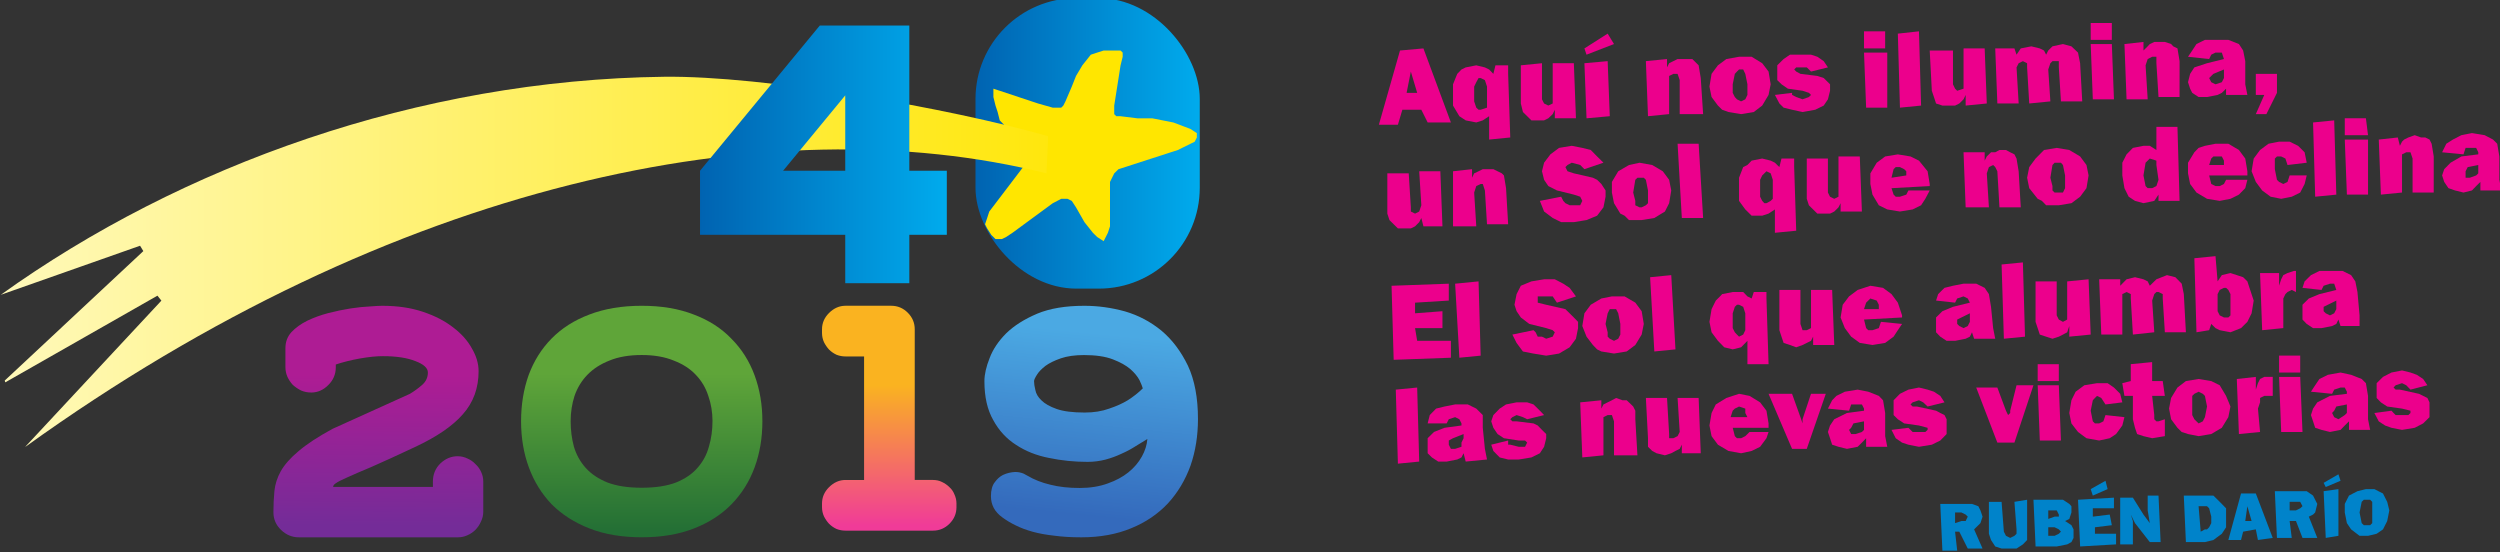 <?xml version="1.0" encoding="UTF-8" standalone="no"?>
<!-- Created with Inkscape (http://www.inkscape.org/) -->

<svg
   xmlns:dc="http://purl.org/dc/elements/1.1/"
   xmlns:cc="http://creativecommons.org/ns#"
   xmlns:rdf="http://www.w3.org/1999/02/22-rdf-syntax-ns#"
   xmlns:svg="http://www.w3.org/2000/svg"
   xmlns="http://www.w3.org/2000/svg"
   xmlns:xlink="http://www.w3.org/1999/xlink"
   xmlns:sodipodi="http://sodipodi.sourceforge.net/DTD/sodipodi-0.dtd"
   xmlns:inkscape="http://www.inkscape.org/namespaces/inkscape"
   width="105.833mm"
   height="23.383mm"
   viewBox="0 0 105.833 23.383"
   version="1.1"
   id="svg6389"
   inkscape:version="0.92.1 r15371"
   sodipodi:docname="2019_40.svg">
  <rect x="0" y="0" width="105.833" height="23.383" fill="#333333" stroke="none"/>
  <defs
     id="defs6383">
    <linearGradient
       gradientUnits="userSpaceOnUse"
       y2="712.332"
       x2="461.411"
       y1="731.918"
       x1="461.573"
       id="e"
       xlink:href="#d"
       gradientTransform="matrix(0.897,0,0,0.897,-71.567,77.379)" />
    <linearGradient
       id="d"
       gradientTransform="matrix(0,-55.557,-55.557,0,132.24,486.225)"
       gradientUnits="userSpaceOnUse"
       x2="1">
      <stop
         id="stop6000"
         stop-color="#ae1c94"
         offset="0" />
      <stop
         id="stop6002"
         stop-color="#742c98"
         offset="1" />
    </linearGradient>
    <linearGradient
       gradientUnits="userSpaceOnUse"
       y2="712.987"
       x2="500.107"
       y1="734.017"
       x1="500.107"
       id="f"
       xlink:href="#c"
       gradientTransform="matrix(0.876,0,0,0.876,-63.18,91.053)" />
    <linearGradient
       id="c"
       gradientTransform="matrix(0,-57.658,-57.658,0,198.333,491.815)"
       gradientUnits="userSpaceOnUse"
       x2="1">
      <stop
         id="stop5994"
         stop-color="#5fa539"
         offset="0" />
      <stop
         id="stop5996"
         stop-color="#236f35"
         offset="1" />
    </linearGradient>
    <linearGradient
       gradientUnits="userSpaceOnUse"
       y2="715.689"
       x2="530.686"
       y1="734.151"
       x1="530.569"
       id="g"
       xlink:href="#b"
       gradientTransform="matrix(0.89,0,0,0.89,-69.811,79.356)" />
    <linearGradient
       id="b"
       gradientTransform="matrix(0,-54.775,-54.775,0,256.96,491.38)"
       gradientUnits="userSpaceOnUse"
       x2="1">
      <stop
         id="stop5988"
         stop-color="#fab320"
         offset="0" />
      <stop
         id="stop5990"
         stop-color="#f03b98"
         offset="1" />
    </linearGradient>
    <linearGradient
       gradientUnits="userSpaceOnUse"
       y2="742.817"
       x2="562.983"
       y1="718.466"
       x1="560.541"
       id="h"
       xlink:href="#a"
       gradientTransform="matrix(-0.878,0,0,-0.878,918.998,1369.615)" />
    <linearGradient
       id="a"
       gradientTransform="matrix(0,-55.946,-55.946,0,315.698,497.43)"
       gradientUnits="userSpaceOnUse"
       x2="1">
      <stop
         id="stop5980"
         stop-color="#4ba9e3"
         offset="0" />
      <stop
         id="stop5982"
         stop-color="#346abc"
         offset=".995" />
      <stop
         id="stop5984"
         stop-color="#346abc"
         offset="1" />
    </linearGradient>
    <linearGradient
       inkscape:collect="always"
       xlink:href="#linearGradient6149"
       id="linearGradient6151"
       x1="412.382"
       y1="-760.924"
       x2="438.536"
       y2="-760.924"
       gradientUnits="userSpaceOnUse" />
    <linearGradient
       inkscape:collect="always"
       id="linearGradient6149">
      <stop
         style="stop-color:#0063b1;stop-opacity:1;"
         offset="0"
         id="stop6145" />
      <stop
         style="stop-color:#00abed;stop-opacity:1"
         offset="1"
         id="stop6147" />
    </linearGradient>
    <linearGradient
       inkscape:collect="always"
       xlink:href="#linearGradient6111"
       id="linearGradient6113"
       x1="398.273"
       y1="59.841"
       x2="561.145"
       y2="59.841"
       gradientUnits="userSpaceOnUse" />
    <linearGradient
       inkscape:collect="always"
       id="linearGradient6111">
      <stop
         style="stop-color:#fff9ba;stop-opacity:1"
         offset="0"
         id="stop6107" />
      <stop
         id="stop6115"
         offset="1"
         style="stop-color:#ffe70d;stop-opacity:1" />
      <stop
         style="stop-color:#ffe600;stop-opacity:0;"
         offset="1"
         id="stop6109" />
    </linearGradient>
    <linearGradient
       inkscape:collect="always"
       xlink:href="#linearGradient6149"
       id="linearGradient6169"
       x1="507.01"
       y1="43.146"
       x2="545.383"
       y2="43.146"
       gradientUnits="userSpaceOnUse" />
  </defs>
  <sodipodi:namedview
     id="base"
     pagecolor="#ffffff"
     bordercolor="#666666"
     borderopacity="1.0"
     inkscape:pageopacity="0.0"
     inkscape:pageshadow="2"
     inkscape:zoom="0.35"
     inkscape:cx="-457.00626"
     inkscape:cy="105.81337"
     inkscape:document-units="mm"
     inkscape:current-layer="layer1"
     showgrid="false"
     fit-margin-top="0"
     fit-margin-left="0"
     fit-margin-right="0"
     fit-margin-bottom="0"
     inkscape:window-width="1280"
     inkscape:window-height="656"
     inkscape:window-x="0"
     inkscape:window-y="27"
     inkscape:window-maximized="1" />
  <g
     inkscape:label="Capa 1"
     inkscape:groupmode="layer"
     id="layer1"
     transform="translate(-72.535,-153.447)">
    <g
       transform="matrix(0.363,0,0,-0.363,-35.864,435.732)"
       id="g6255">
      <g
         id="g6084">
        <path
           inkscape:connector-curvature="0"
           style="font-weight:bold;font-size:32px;line-height:125%;font-family:'Grover Slab';-inkscape-font-specification:'Grover Slab Bold';text-align:start;letter-spacing:0;word-spacing:0;fill:url(#e);stroke-width:0.451"
           d="m 334.902,731.87 c -0.415,0 -0.803,0.078 -1.167,0.234 -0.363,0.181 -0.687,0.402 -0.973,0.661 -0.259,0.285 -0.467,0.597 -0.623,0.934 -0.156,0.363 -0.233,0.739 -0.233,1.128 v 2.217 c 0,0.727 0.233,1.349 0.7,1.867 0.493,0.519 1.102,0.959 1.828,1.322 0.753,0.364 1.57,0.662 2.452,0.895 0.907,0.233 1.776,0.415 2.607,0.545 0.856,0.13 1.608,0.208 2.256,0.233 0.674,0.052 1.154,0.078 1.44,0.078 1.789,0 3.371,-0.234 4.746,-0.7 1.401,-0.467 2.581,-1.076 3.541,-1.829 0.959,-0.727 1.686,-1.543 2.179,-2.45 0.519,-0.882 0.778,-1.765 0.778,-2.646 0,-1.971 -0.609,-3.644 -1.829,-5.018 -1.193,-1.375 -3.073,-2.659 -5.641,-3.852 -2.101,-0.986 -3.774,-1.751 -5.018,-2.295 -1.246,-0.519 -2.205,-0.934 -2.879,-1.246 -0.649,-0.284 -1.077,-0.505 -1.284,-0.661 -0.208,-0.13 -0.311,-0.273 -0.311,-0.429 h 11.633 v 0.623 c 0,0.83 0.285,1.53 0.856,2.101 0.597,0.57 1.271,0.856 2.023,0.856 0.415,0 0.803,-0.09 1.167,-0.272 0.363,-0.156 0.674,-0.376 0.934,-0.662 0.284,-0.259 0.505,-0.57 0.661,-0.934 0.156,-0.337 0.234,-0.7 0.234,-1.089 v -3.502 c 0,-0.415 -0.091,-0.803 -0.273,-1.167 -0.155,-0.363 -0.375,-0.688 -0.661,-0.973 -0.259,-0.259 -0.571,-0.467 -0.934,-0.623 -0.337,-0.155 -0.7,-0.233 -1.089,-0.233 h -18.559 c -0.778,0 -1.465,0.285 -2.061,0.856 -0.597,0.571 -0.895,1.258 -0.895,2.062 0,0.881 0.039,1.712 0.116,2.49 0.078,0.778 0.324,1.543 0.739,2.296 0.441,0.778 1.128,1.556 2.062,2.335 0.933,0.803 2.256,1.673 3.968,2.607 l 9.026,4.084 c 0.519,0.311 0.999,0.662 1.44,1.051 0.441,0.388 0.662,0.868 0.662,1.44 0,0.518 -0.48,0.959 -1.44,1.322 -0.959,0.389 -2.23,0.584 -3.812,0.584 -0.752,0 -1.647,-0.091 -2.685,-0.273 -1.011,-0.182 -1.945,-0.415 -2.801,-0.7 v -0.311 c 0,-0.83 -0.298,-1.53 -0.894,-2.101 -0.571,-0.571 -1.232,-0.857 -1.984,-0.857"
           font-size="32"
           font-weight="bold"
           letter-spacing="0"
           word-spacing="0"
           id="path6023" />
        <path
           inkscape:connector-curvature="0"
           style="font-weight:bold;font-size:32px;line-height:125%;font-family:'Grover Slab';-inkscape-font-specification:'Grover Slab Bold';text-align:start;letter-spacing:0;word-spacing:0;fill:url(#f);stroke-width:0.441"
           d="m 381.712,728.524 c 0,1.039 -0.165,2.028 -0.494,2.966 -0.304,0.938 -0.786,1.749 -1.446,2.434 -0.659,0.71 -1.521,1.267 -2.586,1.673 -1.039,0.431 -2.281,0.646 -3.726,0.646 -1.471,0 -2.726,-0.215 -3.765,-0.646 -1.039,-0.406 -1.901,-0.963 -2.586,-1.673 -0.659,-0.685 -1.154,-1.495 -1.483,-2.434 -0.304,-0.938 -0.457,-1.928 -0.457,-2.967 0,-1.039 0.126,-2.028 0.379,-2.966 0.279,-0.938 0.736,-1.762 1.37,-2.472 0.634,-0.71 1.483,-1.28 2.548,-1.712 1.065,-0.406 2.396,-0.609 3.993,-0.609 1.597,0 2.928,0.203 3.993,0.609 1.064,0.431 1.901,1.001 2.51,1.712 0.633,0.71 1.077,1.534 1.331,2.472 0.279,0.938 0.418,1.928 0.418,2.967 m -22.323,0 c 0,1.927 0.291,3.714 0.875,5.362 0.609,1.648 1.495,3.068 2.662,4.259 1.191,1.217 2.662,2.155 4.411,2.814 1.775,0.684 3.816,1.026 6.123,1.026 2.307,0 4.335,-0.342 6.084,-1.027 1.749,-0.659 3.207,-1.597 4.373,-2.814 1.191,-1.191 2.091,-2.611 2.7,-4.259 0.609,-1.648 0.913,-3.435 0.913,-5.362 0,-1.952 -0.304,-3.752 -0.913,-5.4 -0.609,-1.648 -1.509,-3.08 -2.7,-4.296 -1.166,-1.192 -2.624,-2.131 -4.373,-2.814 -1.749,-0.685 -3.777,-1.027 -6.084,-1.027 -2.307,0 -4.335,0.342 -6.085,1.026 -1.749,0.685 -3.22,1.622 -4.411,2.814 -1.167,1.217 -2.054,2.649 -2.663,4.296 -0.609,1.648 -0.913,3.449 -0.913,5.401"
           font-size="32"
           font-weight="bold"
           letter-spacing="0"
           word-spacing="0"
           id="path6025" />
        <path
           inkscape:connector-curvature="0"
           style="font-weight:bold;font-size:32px;line-height:125%;font-family:'Grover Slab';-inkscape-font-specification:'Grover Slab Bold';text-align:start;letter-spacing:0;word-spacing:0;fill:url(#g);stroke-width:0.448"
           d="m 410.164,718.503 c 0,-0.747 -0.271,-1.391 -0.811,-1.931 -0.541,-0.541 -1.185,-0.811 -1.931,-0.811 h -10.197 c -0.361,0 -0.708,0.064 -1.043,0.193 -0.335,0.155 -0.631,0.36 -0.888,0.618 -0.232,0.257 -0.426,0.54 -0.58,0.849 -0.154,0.334 -0.231,0.694 -0.231,1.081 v 0.425 c 0,0.721 0.271,1.352 0.811,1.893 0.567,0.566 1.211,0.85 1.931,0.85 h 2.164 v 14.406 h -2.164 c -0.36,0 -0.708,0.064 -1.043,0.193 -0.335,0.155 -0.631,0.361 -0.888,0.618 -0.232,0.258 -0.426,0.541 -0.58,0.85 -0.154,0.335 -0.231,0.694 -0.231,1.081 v 0.426 c 0,0.72 0.271,1.351 0.811,1.892 0.567,0.567 1.211,0.85 1.931,0.85 h 5.33 c 0.747,0 1.39,-0.27 1.931,-0.811 0.541,-0.541 0.811,-1.185 0.811,-1.931 v -17.573 h 2.124 c 0.386,0 0.734,-0.077 1.043,-0.232 0.335,-0.154 0.631,-0.36 0.888,-0.618 0.257,-0.231 0.45,-0.514 0.579,-0.849 0.155,-0.335 0.232,-0.682 0.232,-1.043 v -0.424"
           font-size="32"
           font-weight="bold"
           letter-spacing="0"
           word-spacing="0"
           id="path6027" />
        <path
           inkscape:connector-curvature="0"
           style="font-weight:bold;font-size:32px;line-height:125%;font-family:'Grover Slab';-inkscape-font-specification:'Grover Slab Bold';text-align:start;letter-spacing:0;word-spacing:0;fill:url(#h);stroke-width:0.442"
           d="m 419.211,733.189 c 0,-0.279 0.051,-0.622 0.152,-1.028 0.076,-0.432 0.317,-0.838 0.723,-1.218 0.381,-0.381 0.965,-0.711 1.752,-0.99 0.786,-0.279 1.879,-0.419 3.275,-0.419 1.066,0 2.019,0.152 2.856,0.457 0.838,0.28 1.549,0.597 2.133,0.953 0.686,0.432 1.282,0.901 1.79,1.409 -0.051,0.203 -0.178,0.52 -0.381,0.952 -0.228,0.432 -0.584,0.863 -1.066,1.294 -0.508,0.432 -1.193,0.813 -2.056,1.143 -0.863,0.33 -1.98,0.495 -3.351,0.495 -1.066,0 -1.968,-0.127 -2.703,-0.381 -0.736,-0.254 -1.333,-0.546 -1.79,-0.876 -0.457,-0.356 -0.787,-0.698 -0.99,-1.028 -0.228,-0.355 -0.343,-0.61 -0.343,-0.762 m -0.8,-11.006 c 0.813,-0.483 1.714,-0.838 2.703,-1.067 0.99,-0.254 2.134,-0.381 3.428,-0.381 1.218,0 2.31,0.178 3.275,0.533 0.939,0.33 1.739,0.762 2.399,1.294 0.66,0.534 1.181,1.143 1.562,1.829 0.381,0.685 0.596,1.37 0.648,2.056 -0.406,-0.254 -0.864,-0.533 -1.372,-0.838 -0.508,-0.33 -1.054,-0.622 -1.638,-0.876 -0.584,-0.279 -1.206,-0.508 -1.866,-0.686 -0.686,-0.178 -1.384,-0.266 -2.094,-0.267 -1.549,0 -3.047,0.152 -4.494,0.457 -1.447,0.279 -2.729,0.787 -3.846,1.523 -1.118,0.711 -2.006,1.676 -2.666,2.894 -0.685,1.193 -1.028,2.704 -1.028,4.532 0,0.786 0.203,1.687 0.61,2.703 0.381,1.016 1.028,1.98 1.942,2.894 0.914,0.888 2.12,1.65 3.618,2.285 1.472,0.61 3.3,0.914 5.484,0.914 1.574,0 3.148,-0.216 4.722,-0.648 1.574,-0.457 2.996,-1.206 4.265,-2.247 1.244,-1.041 2.272,-2.399 3.085,-4.075 0.786,-1.675 1.179,-3.757 1.179,-6.245 0,-1.955 -0.292,-3.77 -0.876,-5.446 -0.61,-1.676 -1.485,-3.136 -2.627,-4.379 -1.168,-1.244 -2.59,-2.209 -4.265,-2.893 -1.701,-0.711 -3.644,-1.067 -5.827,-1.067 -1.194,0 -2.247,0.064 -3.161,0.19 -0.94,0.102 -1.778,0.254 -2.514,0.458 -0.736,0.203 -1.384,0.445 -1.942,0.724 -0.584,0.278 -1.118,0.596 -1.599,0.952 -0.889,0.635 -1.333,1.46 -1.333,2.476 0,0.711 0.152,1.256 0.457,1.638 0.279,0.381 0.596,0.66 0.952,0.838 0.432,0.203 0.901,0.318 1.409,0.343 0.355,0 0.685,-0.064 0.99,-0.19 0.153,-0.077 0.292,-0.153 0.42,-0.229"
           font-size="32"
           font-weight="bold"
           letter-spacing="0"
           word-spacing="0"
           id="path6029" />
      </g>
      <rect
         ry="11.766"
         transform="scale(1,-1)"
         y="-777.864"
         x="412.382"
         height="33.879"
         width="26.155"
         id="rect6139"
         style="opacity:1;fill:url(#linearGradient6151);fill-opacity:1;stroke:none;stroke-width:2.275;stroke-opacity:1" />
      <path
         d="m 414.471,767.303 v 0 l 5.206,-1.727 v 0 l 1.716,-0.487 h 0.493 0.493 l 0.246,0.244 0.247,0.487 0.74,1.726 v 0 l 0.493,1.24 0.74,1.24 0.986,1.24 0.74,0.244 0.759,0.243 v 0 h 0.986 0.986 v 0 l 0.247,-0.243 v -0.487 l -0.247,-0.998 v 0 l -0.74,-4.694 v 0 -0.487 -0.511 l 0.246,-0.243 h 0.493 v 0 l 1.972,-0.244 h 1.726 v 0 l 2.465,-0.486 1.992,-0.755 v 0 l 0.74,-0.486 v -0.511 l -0.246,-0.487 -0.493,-0.243 v 0 l -1.479,-0.73 v 0 l -6.922,-2.237 v 0 l -0.493,-0.487 -0.493,-0.998 v 0 -2.481 -2.699 0 l -0.247,-0.754 -0.493,-0.973 v 0 l -0.759,0.487 -0.493,0.487 v 0 l -0.986,1.24 -0.986,1.727 v 0 l -0.493,0.754 -0.493,0.243 h -0.74 l -0.986,-0.511 v 0 l -4.703,-3.453 v 0 l -0.74,-0.487 -0.493,-0.243 h -0.74 l -0.493,0.486 v 0 l -0.483,0.755 -0.247,0.486 0.247,0.73 0.246,0.754 v 0 l 4.703,6.178 v 0 l 0.493,0.73 v 0.511 l -0.493,0.487 -0.769,0.243 v 0 l -0.74,0.243 -0.74,0.755 -0.493,0.73 -0.74,0.754 -0.246,0.973 -0.247,0.754 -0.247,0.997 z"
         style="fill:#ffe600;fill-opacity:1;fill-rule:nonzero;stroke:none;stroke-width:0.979"
         id="path72"
         inkscape:connector-curvature="0" />
      <path
         d="m 465.114,763.364 -0.74,1.483 h -2.209 l -0.523,-1.751 h -2.219 l 2.465,8.659 2.731,0.244 3.205,-8.634 z m -2.455,3.453 h 1.233 l -0.74,2.481 z"
         style="fill:#ec008c;fill-opacity:1;fill-rule:nonzero;stroke:none;stroke-width:0.979"
         id="path74"
         inkscape:connector-curvature="0" />
      <path
         d="m 474.747,761.612 -2.465,-0.244 v 2.725 0 l -0.74,-0.487 -0.759,-0.243 v 0 l -1.233,0.243 -0.74,0.487 v 0 l -0.74,1.24 v 1.24 0 1.24 l 0.493,1.216 v 0 l 0.493,0.511 0.493,0.243 1.233,0.243 v 0 l 1.006,-0.243 0.493,-0.243 0.493,-0.511 v 0 l 0.247,0.997 h 1.479 v 0 -0.997 z m -2.712,5.934 v 0 l -0.246,0.755 v 0 l -0.493,0.243 v 0 h -0.246 l -0.266,-0.487 v 0 l -0.246,-0.511 v -0.972 0 -0.754 l 0.246,-0.73 v 0 l 0.266,-0.243 h 0.246 v 0 l 0.74,0.243 v 0 0.244 0.487 z"
         style="fill:#ec008c;fill-opacity:1;fill-rule:nonzero;stroke:none;stroke-width:0.979"
         id="path76"
         inkscape:connector-curvature="0" />
      <path
         d="m 482.162,770.271 0.246,-6.422 h -2.465 v 0.998 0 l -0.246,-0.511 -0.513,-0.487 -0.493,-0.243 h -0.74 v 0 h -0.74 l -0.493,0.487 v 0 l -0.493,0.487 -0.246,0.997 v 4.451 l 2.465,0.244 v -4.208 0 l 0.246,-0.487 v 0 l 0.493,-0.243 v 0 l 0.513,0.243 v 0 0.754 3.941 z"
         style="fill:#ec008c;fill-opacity:1;fill-rule:nonzero;stroke:none;stroke-width:0.979"
         id="path78"
         inkscape:connector-curvature="0" />
      <path
         d="m 483.394,771.998 2.712,1.726 0.74,-1.216 -3.205,-1.24 z m 2.712,-1.484 0.247,-6.421 -2.712,-0.244 -0.246,6.422 z"
         style="fill:#ec008c;fill-opacity:1;fill-rule:nonzero;stroke:none;stroke-width:0.979"
         id="path80"
         inkscape:connector-curvature="0" />
      <path
         d="m 497.238,764.336 h -2.731 v 3.965 0 l -0.247,0.73 v 0 h -0.493 v 0 l -0.493,-0.244 v -0.729 -3.721 l -2.465,-0.243 -0.247,6.421 2.465,0.244 v -0.973 0 l 0.247,0.487 0.493,0.243 0.493,0.244 h 0.493 v 0 h 0.73 0.493 v 0 l 0.493,-0.487 0.246,-0.244 v 0 l 0.247,-1.483 z"
         style="fill:#ec008c;fill-opacity:1;fill-rule:nonzero;stroke:none;stroke-width:0.979"
         id="path82"
         inkscape:connector-curvature="0" />
      <path
         d="m 501.665,764.336 v 0 l -1.469,0.244 -0.74,0.267 -0.493,0.487 v 0 l -0.74,0.997 -0.247,1.216 v 0 l 0.247,1.484 0.74,0.997 v 0 l 0.986,0.73 1.479,0.267 v 0 h 1.469 l 1.233,-0.754 v 0 l 0.74,-0.973 0.247,-1.483 v 0 l -0.247,-1.24 -0.74,-1.24 v 0 l -0.986,-0.754 z m 0,1.484 v 0 l 0.493,0.243 0.247,0.511 v 0 1.24 0 l -0.247,1.216 v 0 l -0.246,0.511 h -0.483 v 0 l -0.247,-0.244 -0.247,-0.267 v 0 l -0.246,-1.216 v 0 -0.998 l 0.246,-0.487 v 0 l 0.247,-0.267 z"
         style="fill:#ec008c;fill-opacity:1;fill-rule:nonzero;stroke:none;stroke-width:0.979"
         id="path84"
         inkscape:connector-curvature="0" />
      <path
         d="m 505.61,766.574 2.002,0.243 v 0 -0.243 l 0.483,-0.244 0.74,-0.267 v 0 l 0.74,0.267 0.247,0.244 v 0 l -0.247,0.243 v 0 l -0.74,0.244 v 0 l -1.716,0.243 -0.74,0.511 v 0 l -0.493,0.487 v 0.73 0 0.997 l 0.74,0.73 v 0 l 0.74,0.51 1.223,-1e-5 v 0 h 1.233 l 0.74,-0.243 0.74,-0.511 0.493,-0.729 -1.972,-0.487 v 0 l -0.493,0.487 h -0.74 v 0 h -0.493 v 0 l -0.237,-0.243 v 0 l 0.237,-0.244 0.493,-0.267 v 0 l 1.972,-0.244 v 0 l 0.74,-0.243 0.246,-0.243 v 0 l 0.493,-0.487 v -0.754 0 l -0.246,-0.998 -0.493,-0.73 v 0 l -0.986,-0.487 -1.479,-0.267 v 0 l -1.223,0.267 -0.986,0.243 -0.493,0.487 z"
         style="fill:#ec008c;fill-opacity:1;fill-rule:nonzero;stroke:none;stroke-width:0.979"
         id="path86"
         inkscape:connector-curvature="0" />
      <path
         d="M 518.467,773.992 V 771.998 h -2.465 v 1.994 z m 0.247,-2.481 v -6.422 h -2.465 l -0.247,6.422 z"
         style="fill:#ec008c;fill-opacity:1;fill-rule:nonzero;stroke:none;stroke-width:0.979"
         id="path88"
         inkscape:connector-curvature="0" />
      <path
         d="m 522.411,773.992 0.246,-8.659 -2.465,-0.244 -0.246,8.634 z"
         style="fill:#ec008c;fill-opacity:1;fill-rule:nonzero;stroke:none;stroke-width:0.979"
         id="path90"
         inkscape:connector-curvature="0" />
      <path
         d="m 530.073,771.998 0.247,-6.422 -2.465,-0.243 v 1.24 0 l -0.247,-0.511 -0.493,-0.487 -0.493,-0.243 h -0.74 v 0 h -0.74 l -0.74,0.243 v 0 l -0.246,0.754 -0.247,0.73 -0.246,4.694 h 2.712 v -3.94 0 l 0.247,-0.511 v 0 l 0.246,-0.243 v 0 l 0.74,0.243 v 0 0.754 3.941 z"
         style="fill:#ec008c;fill-opacity:1;fill-rule:nonzero;stroke:none;stroke-width:0.979"
         id="path92"
         inkscape:connector-curvature="0" />
      <path
         d="m 541.452,765.82 h -2.485 l -0.247,3.964 v 0 0.73 0 h -0.493 v 0 h -0.247 l -0.246,-0.243 -0.247,-0.73 0.247,-3.721 -2.465,-0.244 -0.247,4.208 v 0 0.487 l -0.493,0.243 v 0 l -0.493,-0.243 -0.247,-0.487 0.247,-4.208 h -2.485 l -0.247,6.422 h 2.238 l 0.246,-0.73 v 0 l 0.493,0.73 1.233,0.243 v 0 l 0.986,-0.243 0.493,-0.244 0.247,-0.487 v 0 l 0.246,0.487 0.493,0.487 1.223,0.267 v 0 l 0.986,-0.267 v 0 l 0.769,-0.73 v 0 l 0.246,-1.24 z"
         style="fill:#ec008c;fill-opacity:1;fill-rule:nonzero;stroke:none;stroke-width:0.979"
         id="path94"
         inkscape:connector-curvature="0" />
      <path
         d="m 544.903,774.965 v -1.97 h -2.465 v 1.97 z m 0,-2.457 0.247,-6.445 h -2.465 l -0.247,6.445 z"
         style="fill:#ec008c;fill-opacity:1;fill-rule:nonzero;stroke:none;stroke-width:0.979"
         id="path96"
         inkscape:connector-curvature="0" />
      <path
         d="m 552.801,766.33 h -2.455 l -0.246,3.941 v 0 0.754 0 h -0.493 v 0 l -0.523,-0.267 -0.246,-0.73 0.246,-3.964 h -2.465 l -0.246,6.445 2.219,0.244 v -0.998 0 l 0.493,0.487 0.247,0.267 0.523,0.244 h 0.74 v 0 h 0.493 l 0.73,-0.244 v 0 l 0.247,-0.267 0.493,-0.243 v 0 l 0.246,-1.484 z"
         style="fill:#ec008c;fill-opacity:1;fill-rule:nonzero;stroke:none;stroke-width:0.979"
         id="path98"
         inkscape:connector-curvature="0" />
      <path
         d="m 560.709,766.574 h -2.485 v 0 0.73 0 l -0.493,-0.487 -0.493,-0.243 -1.233,-0.244 v 0 h -0.986 l -0.74,0.487 v 0 l -0.247,0.487 -0.246,0.754 v 0 l 0.246,0.973 0.493,0.754 v 0 l 1.479,0.487 1.972,0.487 v 0 0 l -0.247,0.754 v 0 h -0.74 v 0 l -0.493,-0.244 -0.246,-0.51 -2.465,0.267 v 0 l 0.493,0.73 0.493,0.754 0.986,0.487 h 1.479 v 0 H 558.49 v 0 l 1.233,-0.487 v 0 l 0.493,-0.754 v 0 l 0.247,-1.24 v -2.699 0 z m -2.731,2.968 v 0 l -1.233,-0.511 -0.247,-0.244 -0.246,-0.243 v 0 l 0.246,-0.487 0.493,-0.243 v 0 l 0.74,0.243 v 0 l 0.247,0.487 v 0.754 z"
         style="fill:#ec008c;fill-opacity:1;fill-rule:nonzero;stroke:none;stroke-width:0.979"
         id="path100"
         inkscape:connector-curvature="0" />
      <path
         d="m 564.16,769.03 v -2.214 l -1.233,-2.481 h -1.233 l 0.986,2.238 h -0.986 v 2.457 z"
         style="fill:#ec008c;fill-opacity:1;fill-rule:nonzero;stroke:none;stroke-width:0.979"
         id="path102"
         inkscape:connector-curvature="0" />
      <path
         d="m 466.593,757.671 0.247,-6.421 h -2.219 l -0.246,0.973 v 0 l -0.247,-0.487 -0.483,-0.487 -0.493,-0.243 h -0.74 v 0 h -0.769 l -0.493,0.486 v 0 l -0.493,0.487 -0.247,0.754 v 4.695 h 2.495 l 0.247,-3.964 v 0 -0.487 0 l 0.493,-0.244 v 0 l 0.483,0.244 v 0 l 0.247,0.73 -0.247,3.964 z"
         style="fill:#ec008c;fill-opacity:1;fill-rule:nonzero;stroke:none;stroke-width:0.979"
         id="path104"
         inkscape:connector-curvature="0" />
      <path
         d="m 474.5,751.493 h -2.465 l -0.246,3.941 v 0 l -0.247,0.754 v 0 h -0.246 v 0 l -0.513,-0.243 -0.246,-0.755 0.246,-3.94 h -2.712 v 6.421 l 2.219,0.244 v -0.998 0 l 0.247,0.511 0.513,0.243 0.493,0.244 h 0.74 v 0 h 0.493 l 0.493,-0.244 v 0 l 0.493,-0.243 0.247,-0.243 v 0 l 0.247,-1.484 z"
         style="fill:#ec008c;fill-opacity:1;fill-rule:nonzero;stroke:none;stroke-width:0.979"
         id="path106"
         inkscape:connector-curvature="0" />
      <path
         d="m 478.198,754.218 2.485,0.487 v 0 l 0.247,-0.487 0.247,-0.268 0.493,-0.243 h 0.493 v 0 h 0.74 l 0.246,0.511 v 0 l -0.246,0.487 v 0 l -0.74,0.243 v 0 l -1.972,0.487 -1.006,0.511 v 0 l -0.493,0.73 -0.246,0.997 v 0 l 0.246,0.998 0.74,0.973 v 0 l 1.006,0.754 1.479,0.243 v 0 l 1.233,-0.243 0.986,-0.244 0.74,-0.754 0.74,-0.73 -2.219,-0.754 v 0 l -0.493,0.487 -0.986,0.267 v 0 l -0.493,-0.267 -0.247,-0.244 v 0 l 0.247,-0.487 v 0 l 0.74,-0.243 v 0 l 2.219,-0.511 v 0 l 0.493,-0.243 0.493,-0.487 v 0 l 0.493,-0.754 v -0.73 0 l -0.247,-1.24 -0.74,-0.973 v 0 l -1.233,-0.511 -1.479,-0.243 v 0 h -1.479 l -0.986,0.487 -1.006,0.754 z"
         style="fill:#ec008c;fill-opacity:1;fill-rule:nonzero;stroke:none;stroke-width:0.979"
         id="path108"
         inkscape:connector-curvature="0" />
      <path
         d="m 490.07,751.98 v 0 h -1.479 l -0.513,0.511 -0.493,0.243 v 0 l -0.74,1.216 -0.246,1.24 v 0 1.24 l 0.74,1.24 v 0 l 1.252,0.73 1.233,0.267 v 0 l 1.479,-0.267 1.233,-0.73 v 0 l 0.74,-0.997 0.246,-1.24 v 0 l -0.246,-1.484 -0.493,-0.972 v 0 l -1.233,-0.754 z m 0,1.484 v 0 l 0.493,0.243 0.247,0.243 v 0 1.484 0 l -0.247,1.24 v 0 l -0.246,0.243 h -0.247 v 0 h -0.493 l -0.247,-0.243 v 0 l -0.246,-1.484 v 0 l 0.246,-0.972 v -0.511 0 l 0.493,-0.243 z"
         style="fill:#ec008c;fill-opacity:1;fill-rule:nonzero;stroke:none;stroke-width:0.979"
         id="path110"
         inkscape:connector-curvature="0" />
      <path
         d="m 496.716,760.883 0.523,-8.659 h -2.485 l -0.493,8.659 z"
         style="fill:#ec008c;fill-opacity:1;fill-rule:nonzero;stroke:none;stroke-width:0.979"
         id="path112"
         inkscape:connector-curvature="0" />
      <path
         d="m 508.094,750.74 -2.485,-0.243 v 2.724 0 l -0.74,-0.487 -0.74,-0.243 v 0 h -1.233 l -0.74,0.73 v 0 l -0.73,0.998 v 1.483 0 1.216 l 0.483,1.24 v 0 l 0.493,0.244 0.493,0.51 1.233,0.244 v 0 l 0.986,-0.244 0.493,-0.243 0.523,-0.511 v 0 l 0.247,0.998 h 1.479 v 0 -0.998 z m -2.731,5.935 v 0 l -0.246,0.754 v 0 l -0.493,0.243 v 0 l -0.246,-0.243 -0.247,-0.243 v 0 l -0.246,-0.511 v -0.973 0 -0.997 l 0.246,-0.487 v 0 l 0.247,-0.268 h 0.246 v 0 l 0.493,0.268 v 0 l 0.246,0.243 v 0.487 z"
         style="fill:#ec008c;fill-opacity:1;fill-rule:nonzero;stroke:none;stroke-width:0.979"
         id="path114"
         inkscape:connector-curvature="0" />
      <path
         d="m 515.509,759.398 0.246,-6.421 h -2.485 v 0.972 0 l -0.246,-0.486 -0.493,-0.487 -0.493,-0.244 h -0.74 v 0 h -0.74 l -0.493,0.487 v 0 l -0.493,0.487 -0.246,0.754 v 4.695 h 2.465 v -3.965 0 l 0.246,-0.486 v 0 l 0.493,-0.244 v 0 l 0.493,0.244 v 0 0.73 3.964 z"
         style="fill:#ec008c;fill-opacity:1;fill-rule:nonzero;stroke:none;stroke-width:0.979"
         id="path116"
         inkscape:connector-curvature="0" />
      <path
         d="m 521.179,755.434 h 2.485 v 0 l -0.513,-0.973 -0.493,-0.754 v 0 l -0.986,-0.487 -1.479,-0.243 v 0 l -1.479,0.243 -0.986,0.487 v 0 l -0.74,1.24 -0.246,1.24 v 0 1.24 l 0.74,1.24 v 0 l 0.986,0.73 1.479,0.244 v 0 l 1.479,-0.244 0.986,-0.487 v 0 l 1.006,-1.24 0.247,-1.483 v 0 -0.243 l -4.457,-0.244 v 0 l 0.246,-0.754 v 0 l 0.247,-0.243 h 0.493 v 0 l 0.74,0.243 z m -0.247,1.751 v 0 0.486 l -0.247,0.244 v 0 l -0.493,0.243 v 0 h -0.493 l -0.247,-0.243 -0.246,-0.998 z"
         style="fill:#ec008c;fill-opacity:1;fill-rule:nonzero;stroke:none;stroke-width:0.979"
         id="path118"
         inkscape:connector-curvature="0" />
      <path
         d="m 534.283,753.464 h -2.485 l -0.246,4.207 v 0 l -0.247,0.487 v 0 l -0.246,0.244 v 0 l -0.493,-0.244 -0.246,-0.73 0.246,-3.964 h -2.712 l -0.247,6.421 h 2.465 v -0.973 0 l 0.247,0.487 0.493,0.487 h 0.493 l 0.493,0.267 v 0 h 0.759 l 0.493,-0.267 v 0 l 0.493,-0.243 0.246,-0.487 v 0 l 0.247,-1.484 z"
         style="fill:#ec008c;fill-opacity:1;fill-rule:nonzero;stroke:none;stroke-width:0.979"
         id="path120"
         inkscape:connector-curvature="0" />
      <path
         d="m 538.72,753.707 v 0 h -1.479 l -0.493,0.511 -0.493,0.243 v 0 l -0.986,1.24 -0.247,1.216 v 0 l 0.247,1.24 0.74,0.998 v 0 l 0.986,0.997 1.479,0.244 v 0 l 1.469,-0.244 1.262,-0.754 v 0 l 0.74,-0.997 0.247,-1.216 v 0 l -0.247,-1.484 -0.74,-0.997 v 0 l -1.016,-0.755 z m 0,1.483 v 0 h 0.483 l 0.247,0.511 v 0 1.484 0 l -0.247,1.216 v 0 l -0.237,0.267 h -0.493 v 0 h -0.247 l -0.247,-0.267 v 0 l -0.246,-1.484 v 0 l 0.246,-0.972 v -0.511 0 l 0.247,-0.244 z"
         style="fill:#ec008c;fill-opacity:1;fill-rule:nonzero;stroke:none;stroke-width:0.979"
         id="path122"
         inkscape:connector-curvature="0" />
      <path
         d="m 552.801,754.218 h -2.455 v 0.73 0 l -0.493,-0.73 -1.262,-0.268 v 0 l -0.986,0.268 -0.74,0.487 v 0 l -0.493,0.997 -0.247,1.484 v 0 1.483 l 0.493,0.973 v 0 l 0.74,0.754 1.233,0.243 v 0 h 0.74 l 0.769,-0.487 v 2.7 h 2.455 z m -2.702,4.184 v 0 0.51 l -0.769,0.244 v 0 l -0.247,-0.244 -0.246,-0.243 v 0 l -0.247,-1.483 v 0 l 0.247,-1.24 0.246,-0.244 h 0.523 v 0 l 0.493,0.244 v 0 l 0.246,0.73 z"
         style="fill:#ec008c;fill-opacity:1;fill-rule:nonzero;stroke:none;stroke-width:0.979"
         id="path124"
         inkscape:connector-curvature="0" />
      <path
         d="m 558.224,756.675 h 2.485 v 0 l -0.247,-0.973 -0.74,-0.754 v 0 l -0.986,-0.487 -1.252,-0.243 v 0 l -1.479,0.243 -1.233,0.73 v 0 l -0.74,0.998 -0.246,1.24 v 0 1.24 l 0.74,1.216 v 0 l 0.493,0.511 0.74,0.243 1.233,0.244 v 0 H 558.49 l 1.233,-0.73 v 0 l 0.74,-0.997 0.247,-1.484 v 0 -0.486 h -4.457 v 0 l 0.246,-0.998 v 0 l 0.493,-0.243 h 0.493 v 0 l 0.493,0.243 z m -0.247,1.727 v 0 0.51 l -0.247,0.487 v 0 h -0.493 v 0 h -0.493 l -0.247,-0.243 -0.246,-0.754 z"
         style="fill:#ec008c;fill-opacity:1;fill-rule:nonzero;stroke:none;stroke-width:0.979"
         id="path126"
         inkscape:connector-curvature="0" />
      <path
         d="m 565.639,757.186 h 1.992 v 0 l -0.246,-0.998 -0.513,-0.998 v 0 l -0.986,-0.486 -1.233,-0.244 v 0 l -1.233,0.244 -0.986,0.73 v 0 l -0.74,0.997 -0.493,1.24 v 0 l 0.246,1.484 0.74,0.997 v 0 l 0.986,0.73 1.233,0.243 v 0 h 1.233 l 0.986,-0.487 v 0 l 0.759,-0.754 0.246,-1.216 -2.238,-0.267 v 0 l -0.247,0.754 -0.493,0.243 v 0 h -0.493 l -0.247,-0.243 v 0 -1.24 0 l 0.247,-1.24 v 0 l 0.247,-0.244 0.493,-0.243 v 0 l 0.493,0.243 z"
         style="fill:#ec008c;fill-opacity:1;fill-rule:nonzero;stroke:none;stroke-width:0.979"
         id="path128"
         inkscape:connector-curvature="0" />
      <path
         d="m 570.835,763.606 0.247,-8.659 -2.465,-0.243 -0.247,8.659 z"
         style="fill:#ec008c;fill-opacity:1;fill-rule:nonzero;stroke:none;stroke-width:0.979"
         id="path130"
         inkscape:connector-curvature="0" />
      <path
         d="m 574.533,763.849 0.247,-1.97 h -2.712 v 1.97 z m 0.247,-2.481 v -6.421 h -2.465 l -0.247,6.421 z"
         style="fill:#ec008c;fill-opacity:1;fill-rule:nonzero;stroke:none;stroke-width:0.979"
         id="path132"
         inkscape:connector-curvature="0" />
      <path
         d="m 582.441,755.19 h -2.465 v 3.965 0 l -0.246,0.729 v 0 h -0.493 v 0 l -0.493,-0.243 v -0.73 -3.721 l -2.465,-0.243 -0.246,6.421 2.219,0.244 0.247,-0.973 v 0 l 0.246,0.487 0.247,0.243 0.493,0.244 0.74,0.267 v 0 l 0.74,-0.267 h 0.493 v 0 l 0.493,-0.244 0.247,-0.486 v 0 l 0.246,-1.484 z"
         style="fill:#ec008c;fill-opacity:1;fill-rule:nonzero;stroke:none;stroke-width:0.979"
         id="path134"
         inkscape:connector-curvature="0" />
      <path
         d="m 590.339,755.434 h -2.455 v 0 0.997 0 l -0.493,-0.486 -0.493,-0.511 -0.986,-0.244 v 0 l -0.986,0.244 -0.769,0.267 v 0 l -0.493,0.73 -0.246,0.755 v 0 l 0.246,0.73 0.74,0.754 v 0 l 1.262,0.73 1.972,0.244 v 0.243 0 l -0.247,0.511 v 0 h -0.493 v 0 h -0.74 l -0.246,-0.754 -2.495,0.243 v 0 l 0.493,0.998 0.769,0.486 0.986,0.511 1.233,0.244 v 0 l 1.479,-0.244 v 0 l 0.976,-0.511 v 0 l 0.493,-0.486 v 0 l 0.247,-1.484 v -2.724 0 z m -2.702,2.968 v 0 l -1.233,-0.244 -0.247,-0.487 v -0.243 0 -0.511 h 0.493 v 0 l 0.74,0.268 v 0 l 0.247,0.243 v 0.729 z"
         style="fill:#ec008c;fill-opacity:1;fill-rule:nonzero;stroke:none;stroke-width:0.979"
         id="path136"
         inkscape:connector-curvature="0" />
      <path
         d="m 467.825,737.897 v -1.97 l -6.675,-0.243 -0.247,8.634 6.675,0.243 v -1.97 l -3.934,-0.243 v -1.24 l 3.195,0.243 v -1.97 h -3.195 l 0.247,-1.484 z"
         style="fill:#ec008c;fill-opacity:1;fill-rule:nonzero;stroke:none;stroke-width:0.979"
         id="path138"
         inkscape:connector-curvature="0" />
      <path
         d="m 471.049,744.83 0.247,-8.659 -2.485,-0.244 -0.493,8.634 z"
         style="fill:#ec008c;fill-opacity:1;fill-rule:nonzero;stroke:none;stroke-width:0.979"
         id="path140"
         inkscape:connector-curvature="0" />
      <path
         d="m 474.993,738.628 2.465,0.51 v 0 l 0.246,-0.243 0.247,-0.511 h 0.493 l 0.493,-0.243 v 0 l 0.759,0.243 0.247,0.511 v 0 l -0.247,0.243 v 0 l -0.759,0.244 v 0 l -1.972,0.487 -0.986,0.754 v 0 l -0.493,0.729 -0.247,0.754 v 0 l 0.247,1.24 0.493,0.973 v 0 l 1.233,0.511 1.479,0.243 v 0 h 1.252 l 0.986,-0.511 0.74,-0.487 0.74,-0.997 -2.219,-0.73 v 0 l -0.493,0.73 h -1.006 v 0 h -0.74 v -0.487 0 -0.243 0 l 0.986,-0.244 v 0 l 2.238,-0.511 v 0 l 0.493,-0.486 0.493,-0.487 v 0 l 0.493,-0.511 v -0.73 0 l -0.246,-1.24 -0.74,-0.998 v 0 l -1.233,-0.73 -1.499,-0.243 v 0 l -1.479,0.243 -1.233,0.243 -0.74,0.998 z"
         style="fill:#ec008c;fill-opacity:1;fill-rule:nonzero;stroke:none;stroke-width:0.979"
         id="path142"
         inkscape:connector-curvature="0" />
      <path
         d="m 486.846,736.414 v 0 l -1.479,0.243 -0.493,0.244 -0.493,0.511 v 0 l -0.74,0.972 -0.493,1.24 v 0 l 0.247,1.484 0.74,0.997 v 0 l 1.233,0.73 1.233,0.244 v 0 h 1.479 l 1.252,-0.729 v 0 l 0.74,-0.998 0.247,-1.483 v 0 l -0.247,-1.24 -0.74,-1.216 v 0 l -1.006,-0.755 z m 0,1.483 v 0 l 0.493,0.244 0.246,0.487 v 0 1.24 0 l -0.246,1.24 v 0 l -0.247,0.486 H 486.599 v 0 h -0.247 l -0.246,-0.486 v 0 l -0.247,-1.24 v 0 l 0.247,-0.973 v -0.511 0 l 0.246,-0.243 z"
         style="fill:#ec008c;fill-opacity:1;fill-rule:nonzero;stroke:none;stroke-width:0.979"
         id="path144"
         inkscape:connector-curvature="0" />
      <path
         d="m 493.521,745.559 0.493,-8.659 -2.465,-0.244 -0.493,8.659 z"
         style="fill:#ec008c;fill-opacity:1;fill-rule:nonzero;stroke:none;stroke-width:0.979"
         id="path146"
         inkscape:connector-curvature="0" />
      <path
         d="m 504.87,735.173 h -2.465 v 2.724 0 l -0.74,-0.754 -0.976,-0.243 v 0 l -0.986,0.243 -0.74,0.754 v 0 l -0.74,0.998 -0.247,1.216 v 0 l 0.247,1.483 0.493,0.998 v 0 l 0.493,0.487 0.247,0.267 1.233,0.244 v 0 h 1.223 l 0.493,-0.511 0.493,-0.244 v 0 l 0.247,0.755 h 1.479 v 0 -0.755 z m -2.712,5.935 v 0 l -0.247,0.754 v 0 l -0.483,0.243 v 0 h -0.247 l -0.246,-0.243 v 0 l -0.247,-0.754 v -0.73 0 -0.997 l 0.247,-0.487 v 0 l 0.246,-0.267 0.247,-0.244 v 0 l 0.483,0.244 v 0 l 0.247,0.51 v 0.244 z"
         style="fill:#ec008c;fill-opacity:1;fill-rule:nonzero;stroke:none;stroke-width:0.979"
         id="path148"
         inkscape:connector-curvature="0" />
      <path
         d="m 512.285,743.832 0.247,-6.421 -2.465,1e-5 v 0.972 0 l -0.247,-0.487 -0.493,-0.243 -0.493,-0.243 -0.74,-0.268 v 0 l -0.73,0.268 -0.74,0.243 v 0 l -0.246,0.729 -0.247,0.754 v 4.695 h 2.455 v -3.964 0 l 0.247,-0.73 v 0 l 0.493,-10e-6 v 0 l 0.493,0.244 v 0 0.487 3.964 z"
         style="fill:#ec008c;fill-opacity:1;fill-rule:nonzero;stroke:none;stroke-width:0.979"
         id="path150"
         inkscape:connector-curvature="0" />
      <path
         d="m 517.974,740.111 2.465,-0.243 v 0 l -0.493,-0.73 -0.493,-0.754 v 0 l -0.986,-0.729 -1.479,-0.243 v 0 l -1.479,0.243 -1.006,0.729 v 0 l -0.74,0.998 -0.493,1.24 v 0 l 0.247,1.483 0.74,0.973 v 0 l 1.006,0.754 1.479,0.487 v 0 l 1.479,-0.244 0.986,-0.729 v 0 l 0.74,-0.997 0.493,-1.484 v 0 -0.243 l -4.437,-0.244 v 0 l 0.247,-0.997 v 0 l 0.246,-0.244 h 0.493 v 0 l 0.74,0.244 z m -0.247,1.483 v 0 0.511 l -0.246,0.487 v 0 l -0.74,0.243 v 0 l -0.247,-0.243 -0.246,-0.243 -0.247,-0.755 z"
         style="fill:#ec008c;fill-opacity:1;fill-rule:nonzero;stroke:none;stroke-width:0.979"
         id="path152"
         inkscape:connector-curvature="0" />
      <path
         d="m 531.305,738.141 h -2.465 v 0 l -0.246,0.754 v 0 l -0.247,-0.511 -0.493,-0.243 -1.233,-0.244 v 0 h -0.986 l -0.74,0.487 v 0 l -0.493,0.511 v 0.73 0 0.998 l 0.74,0.73 v 0 l 1.233,0.511 1.972,0.487 v 0 0 l -0.247,0.486 v 0 l -0.493,0.244 v 0 l -0.74,-0.244 -0.246,-0.486 -2.219,0.243 v 0 l 0.246,0.754 0.74,0.729 0.986,0.244 1.233,0.243 v 0 h 1.479 v 0 l 0.986,-0.487 v 0 l 0.493,-0.729 v 0 l 0.247,-1.483 0.247,-2.481 v 0 z m -2.958,2.968 v 0 l -0.986,-0.487 -0.493,-0.244 v -0.51 0 l 0.246,-0.244 0.493,-0.243 v 0 l 0.493,0.243 v 0 l 0.246,0.487 v 0.754 z"
         style="fill:#ec008c;fill-opacity:1;fill-rule:nonzero;stroke:none;stroke-width:0.979"
         id="path154"
         inkscape:connector-curvature="0" />
      <path
         d="m 534.53,747.043 0.247,-8.659 -2.465,-0.243 -0.266,8.659 z"
         style="fill:#ec008c;fill-opacity:1;fill-rule:nonzero;stroke:none;stroke-width:0.979"
         id="path156"
         inkscape:connector-curvature="0" />
      <path
         d="m 542.191,745.073 0.246,-6.445 -2.495,-0.244 v 1.24 0 l -0.246,-0.73 -0.493,-0.267 -0.483,-0.244 -0.74,-0.243 v 0 l -0.74,0.243 -0.74,0.244 v 0 l -0.247,0.754 -0.246,0.729 v 4.719 h 2.465 v -3.965 0 l 0.246,-0.487 v 0 l 0.483,-0.267 v 0 l 0.493,0.267 v 0 0.73 3.721 z"
         style="fill:#ec008c;fill-opacity:1;fill-rule:nonzero;stroke:none;stroke-width:0.979"
         id="path158"
         inkscape:connector-curvature="0" />
      <path
         d="m 553.54,738.895 h -2.455 l -0.246,3.94 v 0 0.511 0 l -0.493,0.244 v 0 h -0.246 l -0.247,-0.244 -0.246,-0.754 0.246,-3.697 -2.495,-0.267 -0.246,4.207 v 0 0.511 l -0.493,0.244 v 0 l -0.493,-0.244 v -0.754 -3.964 h -2.455 l -0.246,6.445 h 2.455 v -0.754 0 l 0.74,0.754 0.986,0.243 v 0 l 0.986,-0.243 0.493,-0.243 0.247,-0.511 v 0 l 0.523,0.511 0.247,0.243 1.233,0.487 v 0 l 0.976,-0.244 v 0 l 0.74,-0.754 v 0 l 0.247,-1.216 z"
         style="fill:#ec008c;fill-opacity:1;fill-rule:nonzero;stroke:none;stroke-width:0.979"
         id="path160"
         inkscape:connector-curvature="0" />
      <path
         d="m 556.252,739.138 -1.479,-0.243 -0.246,8.634 2.465,0.243 0.246,-2.942 v 0 l 0.493,0.73 1.006,0.243 v 0 l 0.74,-0.243 0.74,-0.244 v 0 l 0.493,-0.486 0.246,-0.755 v 0 l 0.493,-1.483 v 0 l -0.246,-1.483 -0.493,-0.998 v 0 l -0.74,-0.73 -1.233,-0.487 v 0 l -1.252,0.243 -0.493,0.244 -0.493,0.487 v 0 z m 0.986,2.214 v 0 l 0.247,-0.487 0.493,-0.243 v 0 H 558.49 l 0.247,0.243 v 0 0.487 0.998 0 0.997 l -0.247,0.487 v 0 l -0.266,0.243 h -0.247 v 0 l -0.493,-0.243 v 0 l -0.247,-0.487 z"
         style="fill:#ec008c;fill-opacity:1;fill-rule:nonzero;stroke:none;stroke-width:0.979"
         id="path162"
         inkscape:connector-curvature="0" />
      <path
         d="m 564.899,739.381 -2.465,-0.244 -0.247,6.665 h 2.219 v -1.483 0 l 0.246,0.754 0.247,0.487 0.493,0.243 0.74,0.244 v 0 h 0.246 v -2.457 0 l -0.493,0.243 v 0 l -0.493,-0.243 -0.247,-0.244 -0.246,-0.511 v -0.486 z"
         style="fill:#ec008c;fill-opacity:1;fill-rule:nonzero;stroke:none;stroke-width:0.979"
         id="path164"
         inkscape:connector-curvature="0" />
      <path
         d="m 573.793,739.624 h -2.219 v 0 l -0.247,0.754 v 0 l -0.246,-0.51 -0.493,-0.244 -1.233,-0.243 v 0 h -0.986 l -0.74,0.487 v 0 l -0.493,0.51 v 0.73 0 0.997 l 0.74,0.729 v 0 l 1.233,0.511 1.972,0.487 v 0 0 l -0.247,0.729 v 0 h -0.493 v 0 l -0.74,-0.243 -0.246,-0.487 -2.219,0.243 v 0 l 0.247,0.755 0.74,0.73 0.986,0.487 h 1.233 v 0 h 1.479 v 0 l 0.986,-0.487 v 0 l 0.493,-0.73 v 0 l 0.247,-1.24 0.246,-2.725 v 0 z m -2.712,2.968 v 0 l -0.986,-0.487 -0.493,-0.243 v -0.511 0 l 0.247,-0.243 0.493,-0.244 v 0 l 0.493,0.244 v 0 l 0.247,0.486 v 0.755 z"
         style="fill:#ec008c;fill-opacity:1;fill-rule:nonzero;stroke:none;stroke-width:0.979"
         id="path166"
         inkscape:connector-curvature="0" />
      <path
         d="m 463.891,732.45 0.237,-8.634 -2.485,-0.244 -0.246,8.634 z"
         style="fill:#ec008c;fill-opacity:1;fill-rule:nonzero;stroke:none;stroke-width:0.979"
         id="path168"
         inkscape:connector-curvature="0" />
      <path
         d="m 472.035,724.058 -2.485,-0.243 v 0 l -0.246,0.972 v 0 l -0.247,-0.487 -0.493,-0.243 -1.233,-0.243 v 0 h -0.986 l -0.74,0.486 v 0 l -0.493,0.487 v 0.754 0 0.998 l 0.74,0.73 v 0 l 1.233,0.487 1.972,0.267 v 0.244 0 l -0.246,0.487 v 0 l -0.493,0.243 v 0 l -0.74,-0.243 -0.247,-0.487 h -2.219 v 0 l 0.246,0.972 0.74,0.755 0.986,0.243 1.233,0.243 v 0 h 1.479 v 0 l 0.986,-0.486 v 0 l 0.759,-0.755 v 0 -1.483 l 0.247,-2.457 v 0 z m -2.731,2.968 v 0 l -1.233,-0.487 -0.493,-0.267 v -0.487 0 l 0.246,-0.487 h 0.493 v 0 l 0.74,0.243 v 0 0.487 l 0.247,0.511 z"
         style="fill:#ec008c;fill-opacity:1;fill-rule:nonzero;stroke:none;stroke-width:0.979"
         id="path170"
         inkscape:connector-curvature="0" />
      <path
         d="m 472.528,725.785 1.972,0.487 v 0 -0.487 h 0.247 l 0.986,-0.244 v 0 h 0.74 l 0.247,0.487 v 0 l -0.247,0.244 v 0 h -0.74 v 0 l -1.726,0.267 -0.74,0.487 v 0 l -0.493,0.73 -0.246,0.754 v 0 l 0.246,0.729 0.74,0.755 v 0 l 0.74,0.486 1.233,0.244 v 0 h 1.233 l 0.74,-0.244 0.74,-0.73 0.493,-0.511 -1.972,-0.486 v 0 l -0.493,0.243 -0.74,0.243 v 0 l -0.493,-0.243 v 0 l -0.247,-0.243 v 0 l 0.247,-0.244 h 0.493 v 0 l 1.972,-0.243 v 0 l 0.493,-0.244 0.493,-0.51 v 0 l 0.493,-0.487 v -0.487 0 l -0.246,-0.998 -0.493,-0.754 v 0 l -0.986,-0.487 -1.479,-0.243 v 0 h -1.233 l -0.986,0.243 -0.74,0.755 z"
         style="fill:#ec008c;fill-opacity:1;fill-rule:nonzero;stroke:none;stroke-width:0.979"
         id="path172"
         inkscape:connector-curvature="0" />
      <path
         d="m 489.577,724.545 h -2.731 v 3.964 0 l -0.246,0.729 v 0 h -0.493 v 0 l -0.493,-0.243 v -0.73 -3.721 l -2.465,-0.244 -0.246,6.422 2.465,0.243 v -0.972 0 l 0.246,0.486 0.493,0.244 0.493,0.243 0.493,0.268 v 0 l 0.74,-0.268 h 0.493 v 0 l 0.513,-0.487 0.247,-0.243 v 0 l 0.246,-0.487 v -0.997 z"
         style="fill:#ec008c;fill-opacity:1;fill-rule:nonzero;stroke:none;stroke-width:0.979"
         id="path174"
         inkscape:connector-curvature="0" />
      <path
         d="m 496.716,731.234 0.247,-6.446 h -2.209 v 0.998 0 l -0.247,-0.487 -0.493,-0.243 -0.493,-0.268 -0.74,-0.243 v 0 l -0.986,0.243 -0.493,0.268 v 0 l -0.493,0.486 v 0.998 l -0.247,4.695 h 2.465 l 0.247,-4.208 v 0 -0.487 0 h 0.493 v 0 l 0.493,0.243 v 0 l 0.247,0.487 -0.247,3.965 z"
         style="fill:#ec008c;fill-opacity:1;fill-rule:nonzero;stroke:none;stroke-width:0.979"
         id="path176"
         inkscape:connector-curvature="0" />
      <path
         d="m 502.651,727.268 h 2.219 v 0 l -0.246,-0.73 -0.74,-0.998 v 0 l -0.986,-0.486 -1.233,-0.268 v 0 l -1.469,0.268 -1.233,0.73 v 0 l -0.74,0.997 -0.247,1.24 v 0 l 0.247,1.46 0.493,0.997 v 0 l 1.233,0.755 1.479,0.486 v 0 l 1.223,-0.243 1.233,-0.754 v 0 l 0.74,-0.973 0.246,-1.483 v 0 -0.511 h -4.181 v 0 l 0.247,-0.973 v 0 l 0.246,-0.243 h 0.483 v 0 l 0.493,0.243 z m -0.247,1.727 v 0 l -0.246,0.487 v 0.511 0 l -0.73,0.243 v 0 l -0.493,-0.243 -0.247,-0.244 -0.247,-0.754 z"
         style="fill:#ec008c;fill-opacity:1;fill-rule:nonzero;stroke:none;stroke-width:0.979"
         id="path178"
         inkscape:connector-curvature="0" />
      <path
         d="m 511.545,731.719 -2.219,-6.421 h -1.716 l -2.741,6.421 h 2.741 l 0.976,-2.724 v 0 l 0.247,-0.73 v 0 0.243 0 0.244 l 0.986,2.967 z"
         style="fill:#ec008c;fill-opacity:1;fill-rule:nonzero;stroke:none;stroke-width:0.979"
         id="path180"
         inkscape:connector-curvature="0" />
      <path
         d="m 518.714,725.541 h -2.465 v 0 0.998 0 l -0.493,-0.511 -0.493,-0.487 -1.252,-0.243 v 0 l -0.986,0.243 -0.74,0.244 v 0 l -0.246,0.754 -0.247,0.73 v 0 l 0.247,0.754 0.493,0.73 v 0 l 1.479,0.729 1.992,0.267 v 0.244 0 l -0.246,0.486 v 0 h -0.74 v 0 h -0.513 l -0.247,-0.73 -2.465,0.244 v 0 l 0.493,0.972 0.493,0.511 0.986,0.487 1.499,0.243 v 0 l 1.233,-0.243 v 0 l 1.233,-0.487 v 0 l 0.493,-0.511 v 0 l 0.246,-1.483 v -2.7 0 z m -2.712,2.968 v 0 l -1.233,-0.243 -0.266,-0.511 -0.247,-0.243 v 0 l 0.247,-0.487 h 0.513 v 0 l 0.74,0.243 v 0 l 0.246,0.244 v 0.754 z"
         style="fill:#ec008c;fill-opacity:1;fill-rule:nonzero;stroke:none;stroke-width:0.979"
         id="path182"
         inkscape:connector-curvature="0" />
      <path
         d="m 519.207,727.512 1.972,0.243 v 0 l 0.246,-0.243 0.247,-0.244 h 0.986 v 0 h 0.493 l 0.266,0.244 v 0 0.243 0 l -1.006,0.267 v 0 l -1.726,0.244 -0.74,0.487 v 0 l -0.493,0.486 v 0.755 0 0.972 l 0.74,0.754 v 0 l 0.986,0.487 1.233,0.244 v 0 l 1.006,-0.244 0.74,-0.243 0.74,-0.487 0.493,-0.754 -1.972,-0.487 v 0 l -0.513,0.487 -0.493,0.243 v 0 l -0.74,-0.243 v 0 l -0.247,-0.244 v 0 l 0.247,-0.243 h 0.493 v 0 l 2.238,-0.487 v 0 l 0.493,-0.267 0.493,-0.244 v 0 l 0.247,-0.486 v -0.73 0 -0.997 l -0.74,-0.754 v 0 l -0.986,-0.487 -1.499,-0.244 v 0 l -1.233,0.244 -0.74,0.243 -0.74,0.511 z"
         style="fill:#ec008c;fill-opacity:1;fill-rule:nonzero;stroke:none;stroke-width:0.979"
         id="path184"
         inkscape:connector-curvature="0" />
      <path
         d="m 535.762,732.717 -2.219,-6.689 h -1.992 l -2.465,6.422 h 2.465 l 1.006,-2.7 v 0 l 0.247,-0.511 v 0 l 0.247,0.244 v 0 0.267 l 0.74,2.968 z"
         style="fill:#ec008c;fill-opacity:1;fill-rule:nonzero;stroke:none;stroke-width:0.979"
         id="path186"
         inkscape:connector-curvature="0" />
      <path
         d="m 538.72,735.173 v -1.97 h -2.465 v 1.97 z m 0,-2.457 0.247,-6.445 h -2.465 l -0.247,6.445 z"
         style="fill:#ec008c;fill-opacity:1;fill-rule:nonzero;stroke:none;stroke-width:0.979"
         id="path188"
         inkscape:connector-curvature="0" />
      <path
         d="m 544.163,729.238 2.209,-0.243 v 0 l -0.247,-0.973 -0.73,-0.997 v 0 l -0.74,-0.487 -1.233,-0.267 v 0 l -1.479,0.267 -0.986,0.729 v 0 l -0.769,0.998 -0.247,1.216 v 0 l 0.247,1.483 0.493,0.998 v 0 l 1.016,0.754 1.479,0.243 v 0 h 1.233 l 0.74,-0.51 v 0 l 0.73,-0.73 0.246,-0.997 -1.962,-0.244 v 0 l -0.493,0.755 -0.493,0.243 v 0 l -0.246,-0.243 -0.247,-0.268 v 0 l -0.247,-1.216 v 0 l 0.247,-1.24 v 0 l 0.247,-0.243 h 0.493 v 0 l 0.493,0.243 z"
         style="fill:#ec008c;fill-opacity:1;fill-rule:nonzero;stroke:none;stroke-width:0.979"
         id="path190"
         inkscape:connector-curvature="0" />
      <path
         d="m 550.838,733.204 0.246,-1.727 h -1.479 l 0.246,-2.238 v 0 -0.486 l 0.247,-0.244 v 0 h 0.247 v 0 l 0.74,0.244 v -1.971 0 l -1.479,-0.243 v 0 l -1.016,0.243 -0.74,0.244 v 0 l -0.247,0.73 -0.247,0.998 v 0.73 1.994 h -0.986 l -0.247,1.483 0.986,0.244 v 1.97 l 2.495,0.243 v -2.213 z"
         style="fill:#ec008c;fill-opacity:1;fill-rule:nonzero;stroke:none;stroke-width:0.979"
         id="path192"
         inkscape:connector-curvature="0" />
      <path
         d="m 555.019,726.782 v 0 l -1.233,0.244 -0.74,0.243 -0.493,0.487 v 0 l -0.74,0.998 -0.237,1.24 v 0 l 0.237,1.24 0.74,1.216 v 0 l 0.986,0.754 1.479,0.243 v 0 l 1.479,-0.243 0.986,-0.487 v 0 l 0.74,-1.24 0.513,-1.24 v 0 l -0.247,-1.24 -0.759,-1.24 v 0 l -1.233,-0.73 z m 0,1.484 v 0 l 0.493,0.243 0.247,0.487 v 0 l 0.246,1.24 v 0 l -0.246,1.24 v 0 l -0.247,0.243 -0.493,0.244 v 0 l -0.493,-0.244 -0.247,-0.243 v 0 -1.483 0 -0.755 l 0.247,-0.486 v 0 l 0.246,-0.244 z"
         style="fill:#ec008c;fill-opacity:1;fill-rule:nonzero;stroke:none;stroke-width:0.979"
         id="path194"
         inkscape:connector-curvature="0" />
      <path
         d="m 562.188,727.268 -2.465,-0.243 -0.246,6.421 2.219,0.244 v -1.484 0 l 0.247,0.754 0.246,0.487 0.493,0.244 h 0.493 v 0 h 0.493 v -2.214 0 h -0.493 v 0 h -0.493 l -0.493,-0.243 v -0.511 l -0.246,-0.729 z"
         style="fill:#ec008c;fill-opacity:1;fill-rule:nonzero;stroke:none;stroke-width:0.979"
         id="path196"
         inkscape:connector-curvature="0" />
      <path
         d="m 566.871,736.171 v -1.971 h -2.465 v 1.971 z m 0,-2.481 0.266,-6.422 h -2.485 l -0.246,6.422 z"
         style="fill:#ec008c;fill-opacity:1;fill-rule:nonzero;stroke:none;stroke-width:0.979"
         id="path198"
         inkscape:connector-curvature="0" />
      <path
         d="m 575.026,727.512 h -2.465 v 0 0.997 0 l -0.493,-0.487 -0.493,-0.51 -1.233,-0.244 v 0 l -0.986,0.244 -0.74,0.243 v 0 l -0.247,0.754 -0.246,0.729 v 0 l 0.246,0.755 0.493,0.729 v 0 l 1.479,0.754 1.972,0.243 v 0.244 0 l -0.247,0.487 v 0 h -0.493 v 0 l -0.74,-0.244 -0.246,-0.487 -2.465,0.244 v 0 l 0.493,0.754 0.493,0.73 0.986,0.487 1.479,0.267 v 0 l 1.233,-0.267 v 0 l 1.233,-0.487 v 0 l 0.493,-0.487 v 0 l 0.247,-1.483 v -2.724 0 z m -2.712,2.967 v 0 l -1.233,-0.243 -0.247,-0.487 -0.246,-0.267 v 0 l 0.246,-0.487 0.493,-0.243 v 0 l 0.74,0.486 v 0 l 0.247,0.244 v 0.754 z"
         style="fill:#ec008c;fill-opacity:1;fill-rule:nonzero;stroke:none;stroke-width:0.979"
         id="path200"
         inkscape:connector-curvature="0" />
      <path
         d="m 575.519,729.482 1.992,0.267 v 0 l 0.246,-0.267 0.247,-0.244 h 0.986 v 0 h 0.493 l 0.247,0.244 v 0 0.267 0 l -0.986,0.244 v 0 l -1.726,0.243 -0.74,0.487 v 0 l -0.493,0.511 v 0.73 0 0.997 l 0.74,0.73 v 0 l 0.986,0.51 1.233,0.244 v 0 l 0.986,-0.244 0.74,-0.267 0.74,-0.487 0.493,-0.73 -1.972,-0.511 v 0 l -0.493,0.511 -0.493,0.243 v 0 l -0.74,-0.243 v 0 l -0.247,-0.267 v 0 l 0.247,-0.244 h 0.493 v 0 l 2.219,-0.487 v 0 l 0.493,-0.243 0.493,-0.243 v 0 l 0.246,-0.511 v -0.729 0 -0.998 l -0.74,-0.73 v 0 l -0.986,-0.511 -1.479,-0.243 v 0 l -1.233,0.243 -0.74,0.267 -0.74,0.487 z"
         style="fill:#ec008c;fill-opacity:1;fill-rule:nonzero;stroke:none;stroke-width:0.979"
         id="path202"
         inkscape:connector-curvature="0" />
      <path
         d="m 529.826,713.672 h -1.726 l -0.986,1.97 h -0.493 l 0.247,-2.213 h -1.726 l -0.246,5.448 h 2.958 v 0 h 0.74 l 0.74,-0.268 v 0 l 0.246,-0.486 0.247,-0.73 v 0 l -0.247,-0.754 v 0 l -0.246,-0.243 -0.493,-0.486 z m -3.205,2.967 0.74,0.243 v 0 h 0.493 v 0 l 0.247,0.511 v 0 l -0.247,0.243 -0.493,0.243 h -0.74 z"
         style="fill:#0083ca;fill-opacity:1;fill-rule:nonzero;stroke:none;stroke-width:0.979"
         id="path204"
         inkscape:connector-curvature="0" />
      <path
         d="m 535.023,719.364 v -3.721 0 -0.973 l -0.493,-0.511 v 0 l -0.74,-0.486 h -0.74 v 0 h -1.006 l -0.74,0.243 v 0 l -0.493,0.754 -0.246,0.73 v 3.721 h 1.479 l 0.266,-3.478 v 0 l 0.246,-0.486 v 0 l 0.493,-0.243 v 0 l 0.493,0.243 v 0 l 0.246,0.243 v 0 0.511 l -0.246,3.211 z"
         style="fill:#0083ca;fill-opacity:1;fill-rule:nonzero;stroke:none;stroke-width:0.979"
         id="path206"
         inkscape:connector-curvature="0" />
      <path
         d="m 536.009,713.916 -0.247,5.448 h 2.712 v 0 h 0.73 l 0.74,-0.486 v 0 l 0.247,-0.268 v -0.73 0 l -0.247,-0.754 v 0 l -0.493,-0.243 v 0 l 0.74,-0.486 0.247,-0.486 v -0.268 0 -0.73 l -0.247,-0.486 v 0 l -0.493,-0.268 -1.223,-0.243 z m 1.479,3.211 0.74,0.268 v 0 h 0.493 v 0 0.243 0 l -0.246,0.486 h -0.247 -0.74 z m 0,-1.97 0.74,-10e-6 v 0 l 0.493,0.243 v 0 l 0.247,0.243 v 0 l -0.247,0.268 v 0 l -0.493,0.243 h -0.74 z"
         style="fill:#0083ca;fill-opacity:1;fill-rule:nonzero;stroke:none;stroke-width:0.979"
         id="path208"
         inkscape:connector-curvature="0" />
      <path
         d="m 545.396,715.399 v -1.24 l -4.191,-0.243 -0.246,5.448 4.191,0.243 v -1.24 h -2.465 v -0.973 l 1.972,0.243 0.246,-1.24 -1.972,-0.243 v -0.754 z m -2.958,5.205 1.726,0.973 0.246,-0.973 -1.726,-0.754 z"
         style="fill:#0083ca;fill-opacity:1;fill-rule:nonzero;stroke:none;stroke-width:0.979"
         id="path210"
         inkscape:connector-curvature="0" />
      <path
         d="m 550.592,714.426 h -1.262 l -1.726,2.213 v 0 l -0.493,0.997 v 0 l 0.246,-0.754 v -2.724 h -1.479 v 5.448 h 1.479 l 1.233,-1.97 v 0 l 0.74,-0.997 v 0 l -0.246,1.484 v 1.727 h 1.262 z"
         style="fill:#0083ca;fill-opacity:1;fill-rule:nonzero;stroke:none;stroke-width:0.979"
         id="path212"
         inkscape:connector-curvature="0" />
      <path
         d="m 553.54,714.426 -0.246,5.424 h 2.219 v 0 h 1.233 l 0.74,-0.73 v 0 l 0.74,-0.754 v -0.973 0 -1.24 l -0.493,-0.754 v 0 l -0.986,-0.73 -0.986,-0.243 z m 1.726,1.216 0.493,0.268 v 0 h 0.246 l 0.247,0.243 v 0 l 0.247,0.486 v 0.754 0 l -0.247,0.973 v 0 l -0.247,0.243 h -0.493 -0.493 z"
         style="fill:#0083ca;fill-opacity:1;fill-rule:nonzero;stroke:none;stroke-width:0.979"
         id="path214"
         inkscape:connector-curvature="0" />
      <path
         d="m 561.941,714.67 -0.247,1.24 -1.479,-0.268 -0.247,-0.973 H 558.49 l 1.479,5.424 h 1.726 l 1.972,-5.181 z m -1.479,2.213 h 0.74 l -0.493,1.727 z"
         style="fill:#0083ca;fill-opacity:1;fill-rule:nonzero;stroke:none;stroke-width:0.979"
         id="path216"
         inkscape:connector-curvature="0" />
      <path
         d="m 568.863,714.913 h -1.726 l -0.759,1.97 h -0.74 l 0.246,-1.97 h -1.726 l -0.246,5.448 h 2.958 v 0 h 0.759 l 0.74,-0.511 v 0 l 0.247,-0.486 0.247,-0.486 v 0 l -0.247,-0.997 v 0 l -0.247,-0.243 -0.493,-0.243 z m -3.224,3.211 h 0.74 v 0 l 0.493,0.243 v 0 l 0.266,0.243 v 0 l -0.266,0.511 h -0.493 -0.74 z"
         style="fill:#0083ca;fill-opacity:1;fill-rule:nonzero;stroke:none;stroke-width:0.979"
         id="path218"
         inkscape:connector-curvature="0" />
      <path
         d="m 569.602,721.334 1.726,0.997 0.246,-0.754 -1.726,-0.73 z m 1.726,-0.73 v -5.448 l -1.479,-0.243 -0.247,5.448 z"
         style="fill:#0083ca;fill-opacity:1;fill-rule:nonzero;stroke:none;stroke-width:0.979"
         id="path220"
         inkscape:connector-curvature="0" />
      <path
         d="m 574.779,715.156 v 0 h -0.986 l -0.986,0.754 v 0 l -0.493,0.73 -0.247,1.24 v 0 0.997 l 0.493,0.973 v 0 l 0.986,0.511 0.986,0.243 v 0 h 0.986 l 1.006,-0.511 v 0 l 0.493,-0.973 0.247,-0.997 v 0 l -0.247,-1.24 -0.493,-0.973 v 0 l -0.74,-0.511 z m 0,1.24 v 0 h 0.247 l 0.246,0.243 v 0 1.484 0 0.997 l -0.246,0.243 h -0.493 v 0 h -0.246 l -0.247,-0.243 -0.246,-1.24 v 0 l 0.246,-1.24 0.247,-0.243 z"
         style="fill:#0083ca;fill-opacity:1;fill-rule:nonzero;stroke:none;stroke-width:0.979"
         id="path222"
         inkscape:connector-curvature="0" />
      <path
         sodipodi:nodetypes="scccccccccccs"
         inkscape:connector-curvature="0"
         id="path6097"
         transform="matrix(0.75,0,0,-0.75,0,792)"
         d="m 501.414,31.076 c -38.23,0.474 -75.065,13.788 -103.141,33.908 l 21.666,-7.635 0.508,0.836 -21.553,20.131 0.088,0.277 23.66,-13.479 0.613,0.773 -21.143,22.699 0.008,0.023 C 459.329,47.435 517.894,35.338 560.881,46.095 l 0.264,-5.773 c -15.442,-4.415 -44.253,-9.438 -59.731,-9.246 z"
         style="opacity:1;fill:url(#linearGradient6113);fill-opacity:1;stroke:none;stroke-width:1px;stroke-linecap:butt;stroke-linejoin:miter;stroke-opacity:1" />
      <path
         inkscape:connector-curvature="0"
         id="rect6153"
         transform="matrix(0.75,0,0,-0.75,0,792)"
         d="m 525.631,23.111 -18.621,22.578 v 9.965 h 22.58 v 7.525 h 9.963 v -7.525 h 5.83 v -9.965 h -5.83 V 23.111 h -1.004 -8.959 z m 3.959,10.861 v 11.717 h -9.664 z"
         style="opacity:1;fill:url(#linearGradient6169);fill-opacity:1;stroke:none;stroke-width:1;stroke-opacity:1" />
    </g>
  </g>
</svg>
